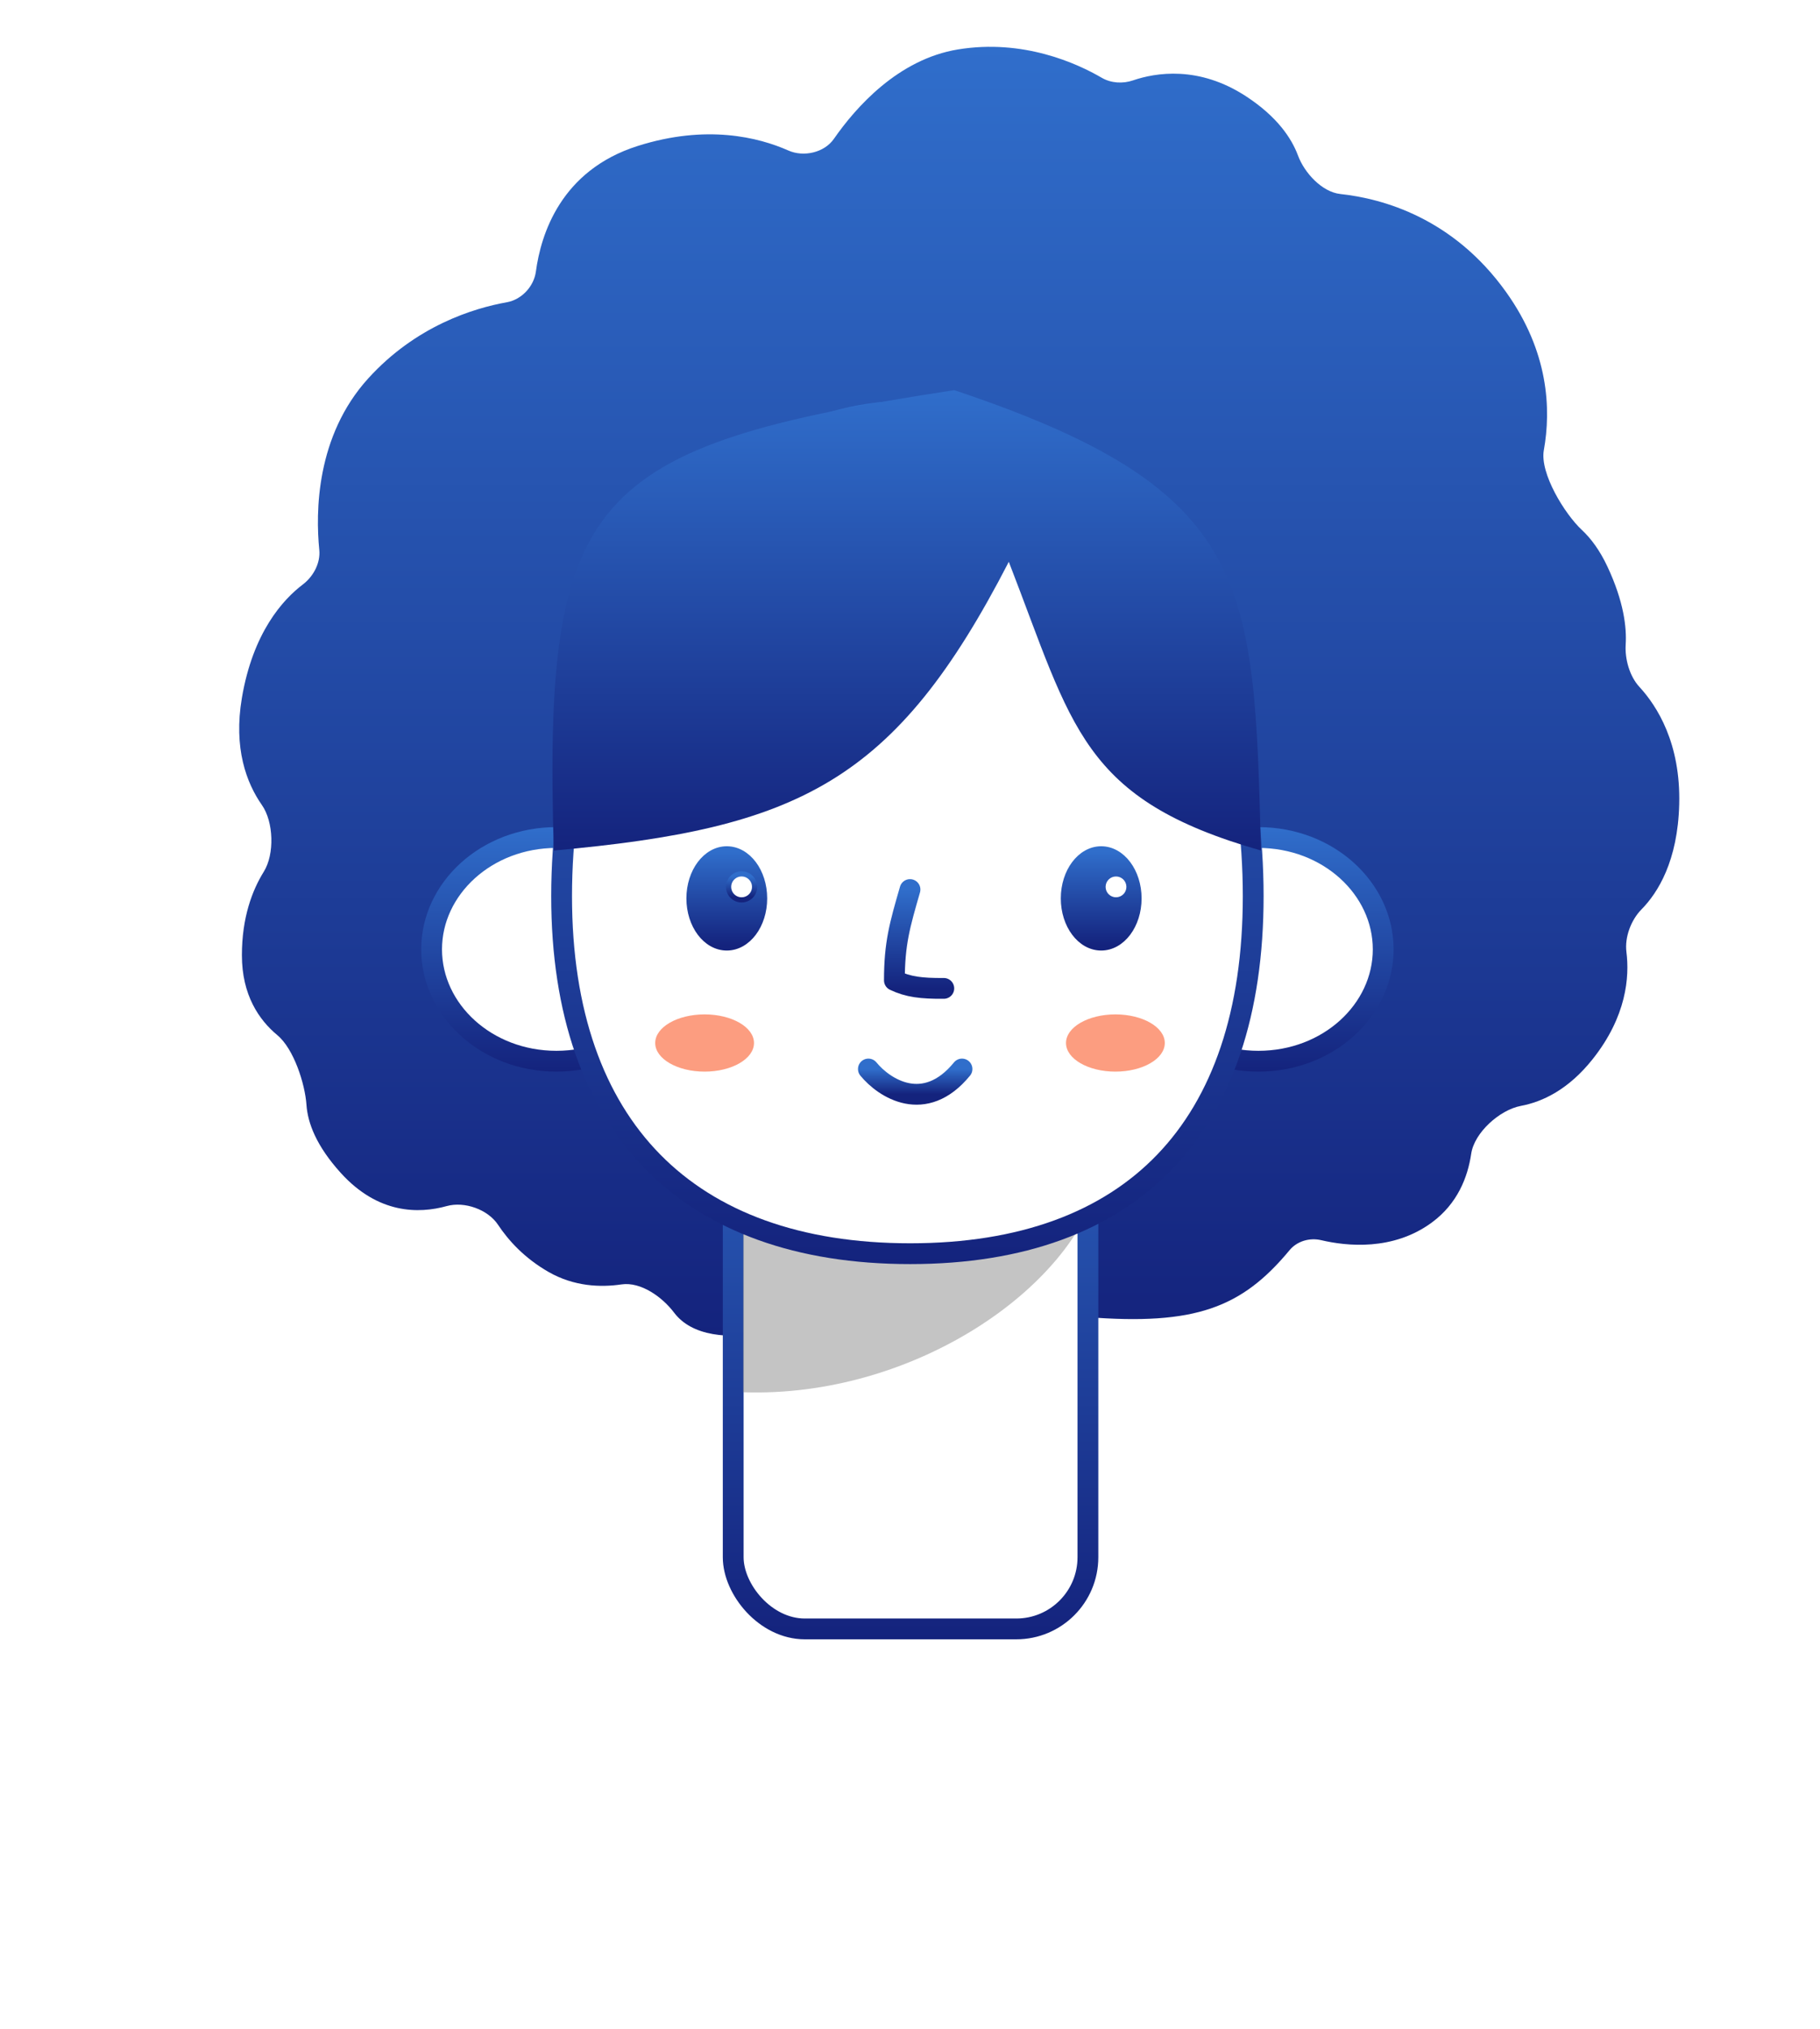 <svg width="350" height="390" viewBox="0 0 350 390" fill="none" xmlns="http://www.w3.org/2000/svg">
<g id="Property 1=Female puff hair with bow tie hair clip">
<path id="hair back" d="M148.182 256.059C148.594 255.983 148.995 255.848 149.373 255.668L181.794 240.141C183.306 239.417 185.081 239.499 186.52 240.36L206.808 252.494C207.458 252.883 208.199 253.122 208.955 253.182C229.891 254.842 238.836 251.36 247.989 240.329C249.443 238.576 251.863 237.883 254.08 238.404C258.982 239.556 267.885 240.498 275.352 235.007C280.307 231.364 282.265 226.27 282.924 221.787C283.523 217.712 288.417 213.35 292.466 212.591C296.654 211.806 301.633 209.447 306.275 203.608C312.819 195.377 313.374 187.772 312.773 183.009C312.415 180.169 313.66 176.858 315.669 174.818C318.826 171.614 322.65 165.507 322.926 154.607C323.222 142.925 318.706 135.767 315.255 132.028C313.375 129.991 312.457 126.666 312.632 123.899C312.839 120.611 312.268 115.637 309.129 108.935C307.644 105.763 305.94 103.495 304.206 101.879C300.909 98.808 296.094 90.981 296.891 86.547C298.307 78.661 297.847 67.625 289.624 56.128C279.472 41.935 265.982 38.18 257.755 37.294C254.236 36.915 250.857 33.236 249.624 29.919C248.371 26.546 245.598 22.43 239.671 18.544C230.542 12.559 222.223 13.97 217.892 15.451C215.935 16.12 213.669 15.997 211.882 14.956C207.095 12.165 196.761 7.446 184.215 9.505C172.727 11.39 164.574 20.634 160.361 26.696C158.518 29.346 154.561 30.241 151.609 28.933C145.872 26.392 135.846 23.87 122.638 28.059C107.842 32.752 104.013 45.057 103.058 52.194C102.674 55.063 100.319 57.597 97.469 58.104C91.05 59.247 79.962 62.649 70.782 72.779C60.748 83.852 60.681 98.501 61.401 105.709C61.653 108.232 60.265 110.815 58.245 112.348C54.369 115.288 48.641 121.615 46.519 134.15C44.877 143.847 47.394 150.502 50.368 154.758C52.632 157.997 52.822 164.201 50.736 167.557C48.499 171.154 46.519 176.384 46.519 183.627C46.519 191.269 49.797 196.055 53.342 198.998C56.489 201.61 58.656 208.317 58.936 212.397C59.177 215.885 60.839 220.3 65.549 225.492C72.715 233.393 80.533 233.34 85.912 231.847C89.319 230.902 93.817 232.488 95.771 235.435C97.742 238.409 100.822 241.842 105.511 244.522C110.391 247.31 115.477 247.499 119.517 246.906C123.235 246.36 127.367 249.33 129.631 252.33C133.017 256.816 139.932 257.593 148.182 256.059Z" fill="url(#paint0_linear_23_1014)"/>
<g id="neck">
<rect id="neck_2" x="141" y="185" width="68.214" height="128.131" rx="13.777" fill="white" stroke="url(#paint1_linear_23_1014)" stroke-width="4" stroke-linecap="round"/>
<path id="neck shadow" d="M142.896 267.634V226.678H211.5C206.333 247.68 175.523 268.768 142.896 267.634Z" fill="#7E7E7E" fill-opacity="0.45"/>
</g>
<g id="Face">
<g id="ears">
<path id="left ear" d="M131 182.5C131 194.189 120.45 204 107 204C93.55 204 83 194.189 83 182.5C83 170.811 93.55 161 107 161C120.45 161 131 170.811 131 182.5Z" fill="white" stroke="url(#paint2_linear_23_1014)" stroke-width="4"/>
<path id="right ear" d="M218 182.5C218 194.189 228.55 204 242 204C255.45 204 266 194.189 266 182.5C266 170.811 255.45 161 242 161C228.55 161 218 170.811 218 182.5Z" fill="white" stroke="url(#paint3_linear_23_1014)" stroke-width="4"/>
</g>
<path id="face" d="M241 172.261C241 194.713 235.042 211.834 223.986 223.337C212.941 234.828 196.532 241 175.03 241C153.526 241 136.842 234.827 125.529 223.321C114.211 211.81 108 194.69 108 172.261C108 149.804 114.232 126.379 125.779 108.629C137.311 90.903 154.009 79 175.03 79C196.043 79 212.472 90.893 223.74 108.612C235.025 126.358 241 149.787 241 172.261Z" fill="white" stroke="url(#paint4_linear_23_1014)" stroke-width="4" stroke-linecap="round"/>
<path id="nose" d="M175 171C173.029 177.812 172 181.371 172 188.458C174.64 189.72 177.163 190.036 181.5 190" stroke="url(#paint5_linear_23_1014)" stroke-width="4" stroke-linecap="round" stroke-linejoin="round"/>
<g id="eyes">
<g id="Left">
<path id="left" d="M139.768 182.225C141.829 182.225 143.657 181.11 144.953 179.382C146.249 177.655 147.035 175.291 147.035 172.702C147.035 170.112 146.249 167.748 144.953 166.021C143.657 164.293 141.829 163.178 139.768 163.178C137.706 163.178 135.878 164.293 134.582 166.021C133.287 167.748 132.5 170.112 132.5 172.702C132.5 175.291 133.287 177.655 134.582 179.382C135.878 181.11 137.706 182.225 139.768 182.225Z" fill="url(#paint6_linear_23_1014)" stroke="url(#paint7_linear_23_1014)" stroke-linecap="round"/>
<circle id="hightlight" cx="142.616" cy="170.487" r="2.5" fill="white" stroke="url(#paint8_linear_23_1014)"/>
</g>
<g id="right">
<path id="right_2" d="M211.768 182.225C213.829 182.225 215.657 181.11 216.953 179.382C218.249 177.655 219.035 175.291 219.035 172.702C219.035 170.112 218.249 167.748 216.953 166.021C215.657 164.293 213.829 163.178 211.768 163.178C209.706 163.178 207.878 164.293 206.582 166.021C205.287 167.748 204.5 170.112 204.5 172.702C204.5 175.291 205.287 177.655 206.582 179.382C207.878 181.11 209.706 182.225 211.768 182.225Z" fill="url(#paint9_linear_23_1014)" stroke="url(#paint10_linear_23_1014)" stroke-linecap="round"/>
<circle id="highlight" cx="214.616" cy="170.487" r="2" fill="white"/>
</g>
</g>
<path id="mouth" d="M167 205.5C170 209.167 177.8 214.3 185 205.5" stroke="url(#paint11_linear_23_1014)" stroke-width="4" stroke-linecap="round" stroke-linejoin="round"/>
<g id="blushes">
<g id="Ellipse 46" filter="url(#filter0_f_23_1014)">
<ellipse cx="135.5" cy="200.5" rx="9.5" ry="5.5" fill="#FC9D80"/>
</g>
<g id="Ellipse 47" filter="url(#filter1_f_23_1014)">
<ellipse cx="214.5" cy="200.5" rx="9.5" ry="5.5" fill="#FC9D80"/>
</g>
</g>
<g id="Female hair bangs">
<path id="hair bangs" d="M194 108C172.149 150.401 153.636 159.262 106.5 163.5C104.5 95.5 112.661 85.804 183.5 75C241.144 94.221 241.119 112.113 242.5 163.5C207.933 153.649 206.344 139.803 194 108Z" fill="url(#paint12_linear_23_1014)"/>
</g>
</g>
</g>
<defs>
<filter id="filter0_f_23_1014" x="114" y="183" width="43" height="35" filterUnits="userSpaceOnUse" color-interpolation-filters="sRGB">
<feFlood flood-opacity="0" result="BackgroundImageFix"/>
<feBlend mode="normal" in="SourceGraphic" in2="BackgroundImageFix" result="shape"/>
<feGaussianBlur stdDeviation="6" result="effect1_foregroundBlur_23_1014"/>
</filter>
<filter id="filter1_f_23_1014" x="193" y="183" width="43" height="35" filterUnits="userSpaceOnUse" color-interpolation-filters="sRGB">
<feFlood flood-opacity="0" result="BackgroundImageFix"/>
<feBlend mode="normal" in="SourceGraphic" in2="BackgroundImageFix" result="shape"/>
<feGaussianBlur stdDeviation="6" result="effect1_foregroundBlur_23_1014"/>
</filter>
<linearGradient id="paint0_linear_23_1014" x1="184.47" y1="9" x2="184.47" y2="256.778" gradientUnits="userSpaceOnUse">
<stop stop-color="#306ECB"/>
<stop offset="1" stop-color="#14237D"/>
</linearGradient>
<linearGradient id="paint1_linear_23_1014" x1="175.107" y1="183" x2="175.107" y2="315.131" gradientUnits="userSpaceOnUse">
<stop stop-color="#306ECB"/>
<stop offset="1" stop-color="#14237D"/>
</linearGradient>
<linearGradient id="paint2_linear_23_1014" x1="107" y1="159" x2="107" y2="206" gradientUnits="userSpaceOnUse">
<stop stop-color="#306ECB"/>
<stop offset="1" stop-color="#14237D"/>
</linearGradient>
<linearGradient id="paint3_linear_23_1014" x1="242" y1="159" x2="242" y2="206" gradientUnits="userSpaceOnUse">
<stop stop-color="#306ECB"/>
<stop offset="1" stop-color="#14237D"/>
</linearGradient>
<linearGradient id="paint4_linear_23_1014" x1="174.5" y1="77" x2="174.5" y2="243" gradientUnits="userSpaceOnUse">
<stop stop-color="#306ECB"/>
<stop offset="1" stop-color="#14237D"/>
</linearGradient>
<linearGradient id="paint5_linear_23_1014" x1="176.75" y1="171" x2="176.75" y2="190.003" gradientUnits="userSpaceOnUse">
<stop stop-color="#306ECB"/>
<stop offset="1" stop-color="#14237D"/>
</linearGradient>
<linearGradient id="paint6_linear_23_1014" x1="139.768" y1="163.678" x2="139.768" y2="181.725" gradientUnits="userSpaceOnUse">
<stop stop-color="#306ECB"/>
<stop offset="1" stop-color="#14237D"/>
</linearGradient>
<linearGradient id="paint7_linear_23_1014" x1="139.768" y1="163.678" x2="139.768" y2="181.725" gradientUnits="userSpaceOnUse">
<stop stop-color="#306ECB"/>
<stop offset="1" stop-color="#14237D"/>
</linearGradient>
<linearGradient id="paint8_linear_23_1014" x1="142.616" y1="168.487" x2="142.616" y2="172.487" gradientUnits="userSpaceOnUse">
<stop stop-color="#306ECB"/>
<stop offset="1" stop-color="#14237D"/>
</linearGradient>
<linearGradient id="paint9_linear_23_1014" x1="211.768" y1="163.678" x2="211.768" y2="181.725" gradientUnits="userSpaceOnUse">
<stop stop-color="#306ECB"/>
<stop offset="1" stop-color="#14237D"/>
</linearGradient>
<linearGradient id="paint10_linear_23_1014" x1="211.768" y1="163.678" x2="211.768" y2="181.725" gradientUnits="userSpaceOnUse">
<stop stop-color="#306ECB"/>
<stop offset="1" stop-color="#14237D"/>
</linearGradient>
<linearGradient id="paint11_linear_23_1014" x1="176" y1="205.5" x2="176" y2="210.359" gradientUnits="userSpaceOnUse">
<stop stop-color="#306ECB"/>
<stop offset="1" stop-color="#14237D"/>
</linearGradient>
<linearGradient id="paint12_linear_23_1014" x1="174.371" y1="75" x2="174.371" y2="163.5" gradientUnits="userSpaceOnUse">
<stop stop-color="#306ECB"/>
<stop offset="1" stop-color="#14237D"/>
</linearGradient>
</defs>
</svg>
